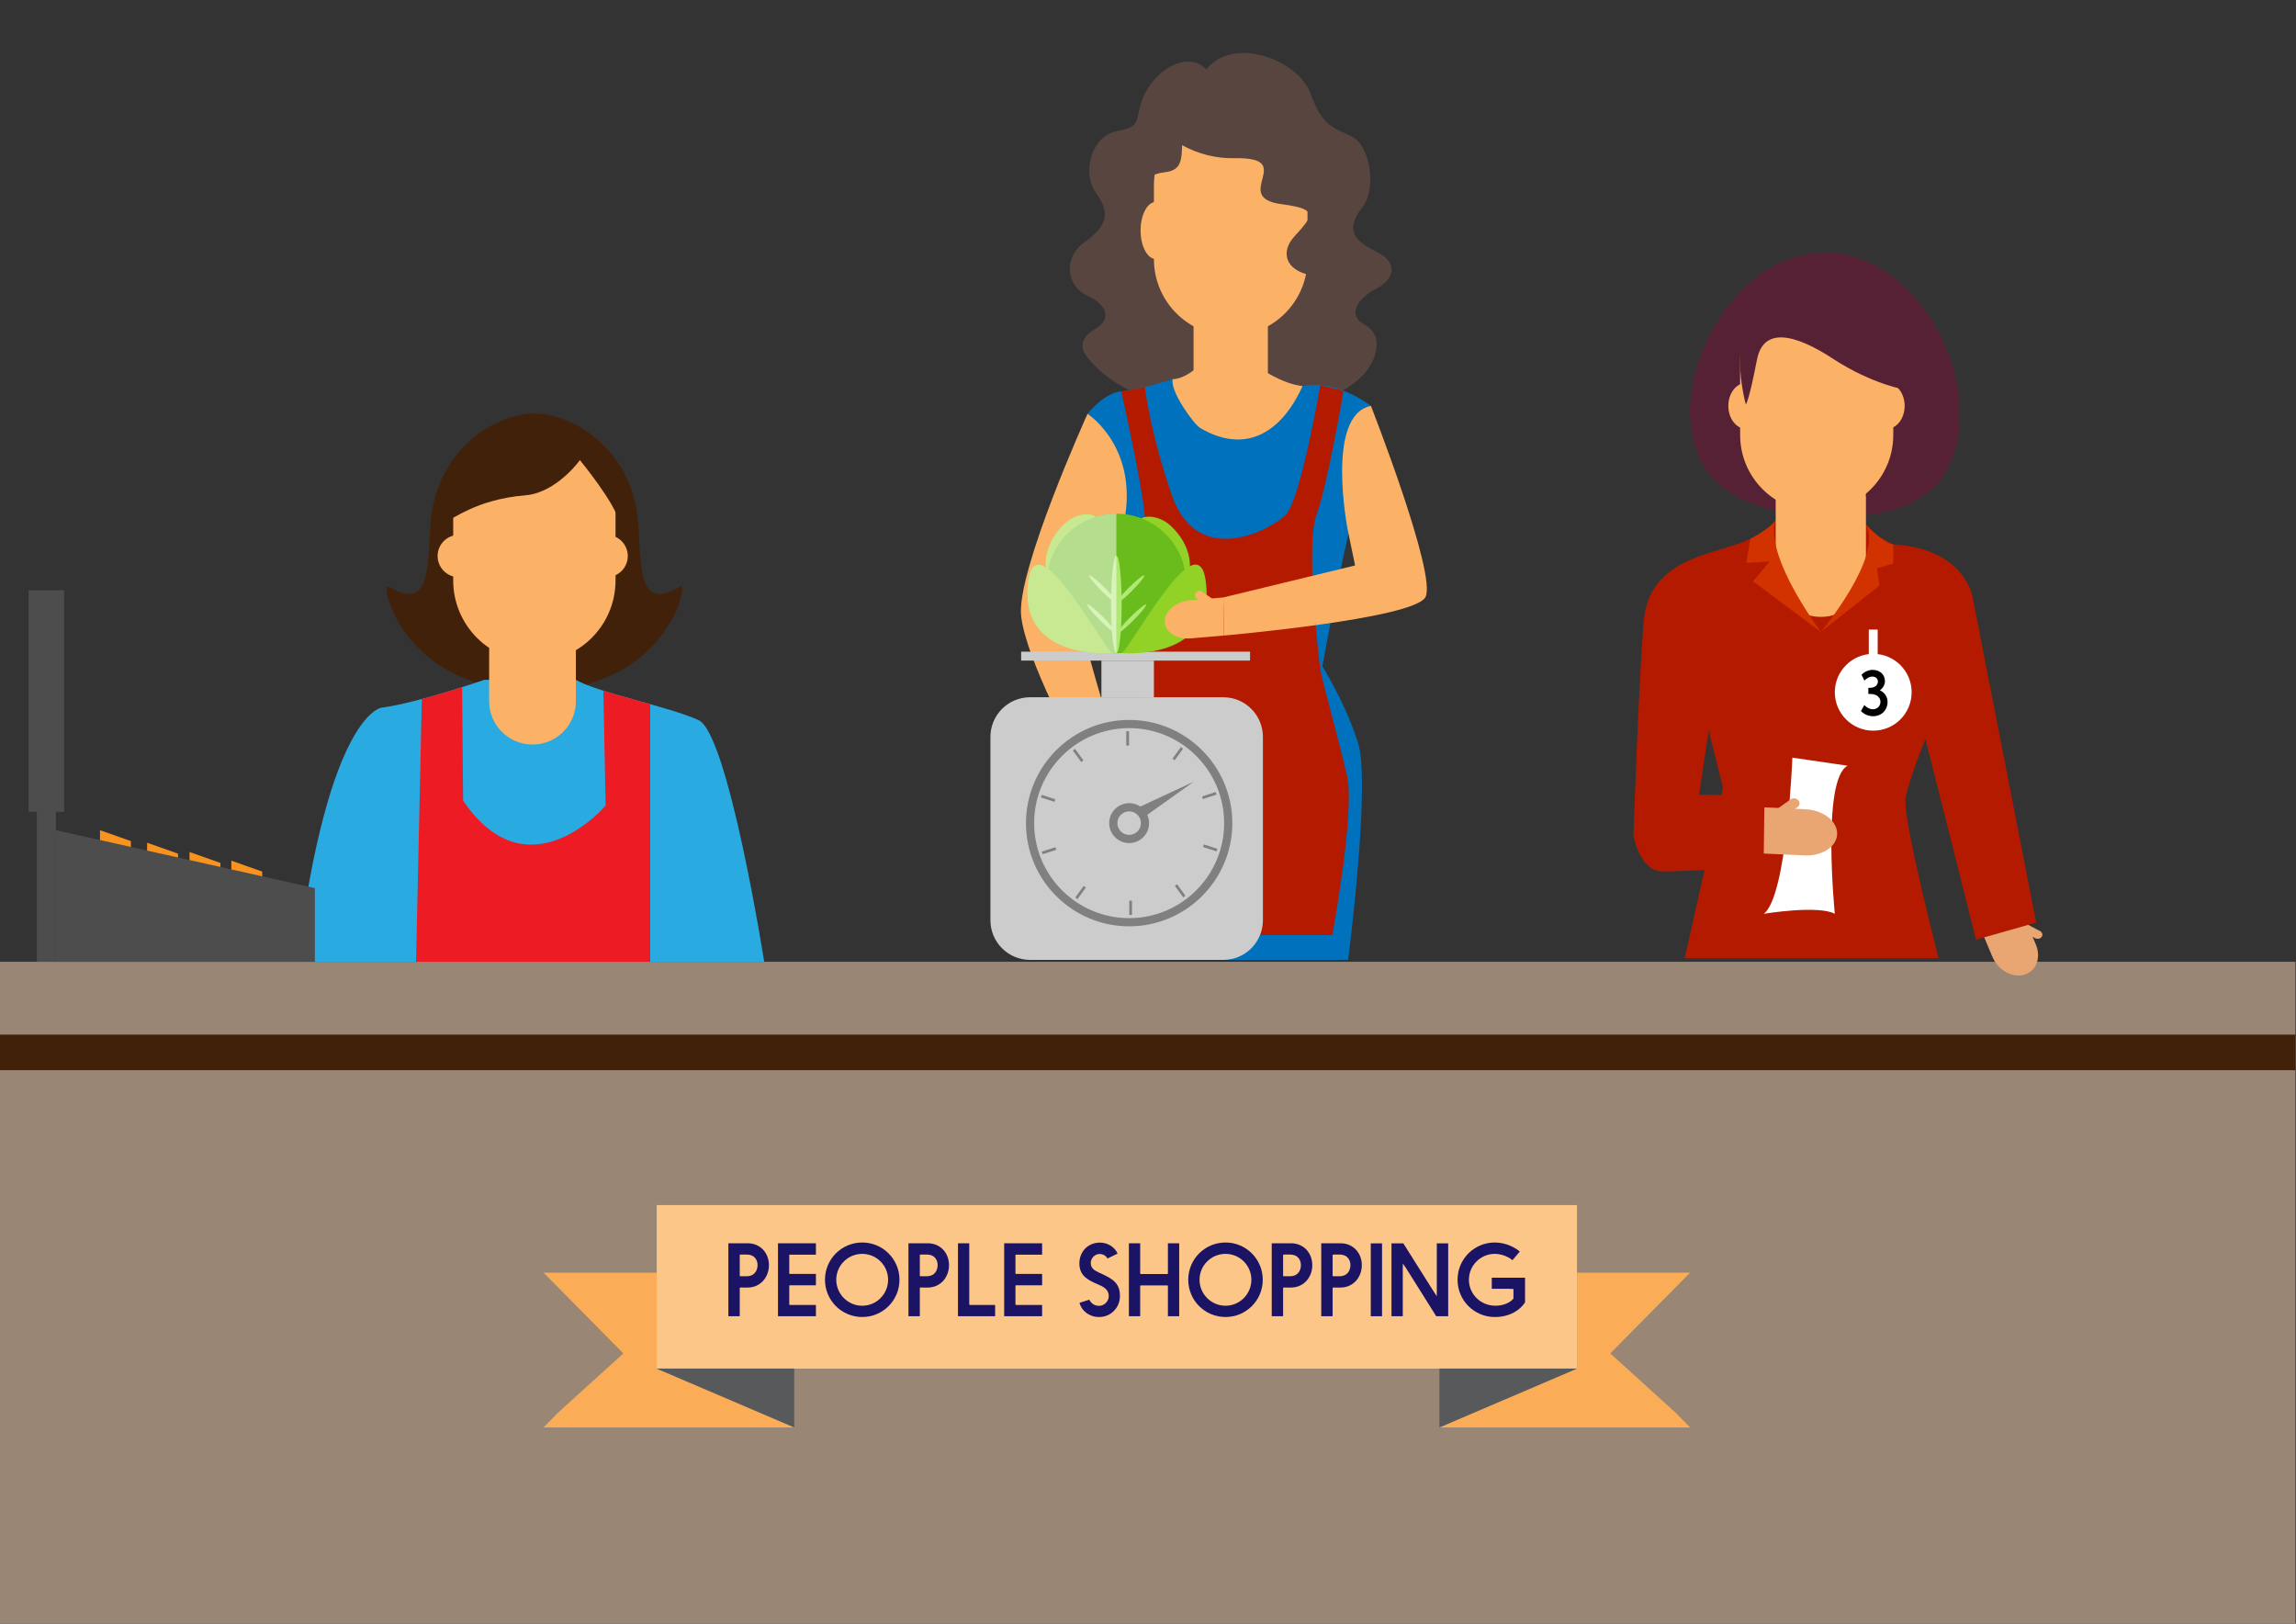 <?xml version="1.0" encoding="UTF-8" standalone="no"?>
<svg
   xmlns:dc="http://purl.org/dc/elements/1.1/"
   xmlns:cc="http://creativecommons.org/ns#"
   xmlns:rdf="http://www.w3.org/1999/02/22-rdf-syntax-ns#"
   xmlns:svg="http://www.w3.org/2000/svg"
   xmlns="http://www.w3.org/2000/svg"
   viewBox="0 0 1122.52 793.707"
   height="793.707"
   width="1122.52"
   xml:space="preserve"
   id="svg2"
   version="1.1"><rect x="0" y="0" width="1122.52" height="793.707" fill="#333333" stroke="none"/><defs
     id="defs6"><clipPath
       id="clipPath18"
       clipPathUnits="userSpaceOnUse"><path
         id="path16"
         d="M 0,595.28 H 841.89 V 0 H 0 Z" /></clipPath><clipPath
       id="clipPath290"
       clipPathUnits="userSpaceOnUse"><path
         id="path288"
         d="m 376.78,407.062 h 32.665 V 355.825 H 376.78 Z" /></clipPath></defs><g
     transform="matrix(1.333,0,0,-1.333,0,793.707)"
     id="g10"><g
       id="g12"><g
         clip-path="url(#clipPath18)"
         id="g14"><g
           transform="translate(249.666,380.442)"
           id="g20"><path
             id="path22"
             style="fill:#42210b;fill-opacity:1;fill-rule:nonzero;stroke:none"
             d="m 0,0 c -13.89,-8.301 -14.637,2.554 -15.454,21.154 -1.252,28.523 -23.43,41.949 -38.007,42.207 v 0.012 c -0.07,0 -0.143,-0.006 -0.213,-0.006 -0.072,0 -0.145,0.006 -0.215,0.006 V 63.361 C -68.465,63.103 -90.645,49.677 -91.897,21.154 -92.713,2.554 -93.46,-8.301 -107.35,0 c -2.871,1.717 4.762,-38.238 53.606,-38.314 v -10e-4 c 0.024,0 0.046,10e-4 0.07,10e-4 0.023,0 0.045,-10e-4 0.068,-10e-4 v 10e-4 C -4.762,-38.238 2.872,1.717 0,0" /></g><g
           transform="translate(177.588,346.127)"
           id="g24"><path
             id="path26"
             style="fill:#29abe2;fill-opacity:1;fill-rule:nonzero;stroke:none"
             d="m 0,0 c 0,0 -24.085,-8.407 -37.718,-10.225 0,0 -19.54,-2.272 -30.9,-93.157 H 102.7 c 0,0 -13.178,83.614 -24.084,88.613 C 67.71,-9.77 41.805,-4.771 33.627,0 Z" /></g><g
           transform="translate(221.29,342.148)"
           id="g28"><path
             id="path30"
             style="fill:#ed1c24;fill-opacity:1;fill-rule:nonzero;stroke:none"
             d="m 0,0 0.831,-42.146 c 0,0 -28.399,-33.353 -52.26,1.817 l -0.372,41.628 c -4.151,-1.322 -9.443,-2.933 -14.779,-4.355 l -2.117,-96.348 H 17.19 V -4.939 C 11.296,-3.28 5.163,-1.631 0,0" /></g><g
           transform="translate(225.757,382.571)"
           id="g32"><path
             id="path34"
             style="fill:#fcb266;fill-opacity:1;fill-rule:nonzero;stroke:none"
             d="m 0,0 c 0,-16.438 -13.327,-29.765 -29.766,-29.765 -16.438,0 -29.765,13.327 -29.765,29.765 v 25.902 c 0,16.438 13.327,29.765 29.765,29.765 C -13.327,55.667 0,42.34 0,25.902 Z" /></g><g
           transform="translate(211.215,338.31)"
           id="g36"><path
             id="path38"
             style="fill:#fcb266;fill-opacity:1;fill-rule:nonzero;stroke:none"
             d="m 0,0 c 0,-8.784 -7.122,-15.905 -15.906,-15.905 -8.784,0 -15.904,7.121 -15.904,15.905 v 18.632 c 0,8.784 7.12,15.905 15.904,15.905 C -7.122,34.537 0,27.416 0,18.632 Z" /></g><g
           transform="translate(192.708,413.789)"
           id="g40"><path
             id="path42"
             style="fill:#42210b;fill-opacity:1;fill-rule:nonzero;stroke:none"
             d="m 0,0 c 9.374,0.744 17.335,9.276 19.985,12.906 0,0 13.084,-15.891 14.459,-22.855 0.024,0.56 0.038,1.124 0.038,1.69 0,18.934 -13.872,34.285 -30.985,34.285 -17.111,0 -30.985,-15.351 -30.985,-34.285 C -27.451,-9.893 -18.961,-1.506 0,0" /></g><g
           transform="translate(176,391.53)"
           id="g44"><path
             id="path46"
             style="fill:#fcb266;fill-opacity:1;fill-rule:nonzero;stroke:none"
             d="m 0,0 c 0,-4.28 -3.47,-7.75 -7.75,-7.75 -4.28,0 -7.75,3.47 -7.75,7.75 0,4.28 3.47,7.75 7.75,7.75 C -3.47,7.75 0,4.28 0,0" /></g><g
           transform="translate(230.25,391.53)"
           id="g48"><path
             id="path50"
             style="fill:#fcb266;fill-opacity:1;fill-rule:nonzero;stroke:none"
             d="m 0,0 c 0,-4.28 -3.47,-7.75 -7.75,-7.75 -4.28,0 -7.75,3.47 -7.75,7.75 0,4.28 3.47,7.75 7.75,7.75 C -3.47,7.75 0,4.28 0,0" /></g><path
           id="path52"
           style="fill:#998675;fill-opacity:1;fill-rule:nonzero;stroke:none"
           d="M 841.89,215.991 H 0 v 26.753 h 841.89 z" /><path
           id="path54"
           style="fill:#998675;fill-opacity:1;fill-rule:nonzero;stroke:none"
           d="M 841.89,0 H 0 v 215.991 h 841.89 z" /><path
           id="path56"
           style="fill:#42210b;fill-opacity:1;fill-rule:nonzero;stroke:none"
           d="M 841.89,202.991 H 0 v 13 h 841.89 z" /><g
           transform="translate(48.013,282.991)"
           id="g58"><path
             id="path60"
             style="fill:#f7931e;fill-opacity:1;fill-rule:nonzero;stroke:none"
             d="M 0,0 H -11.333 V 8 L 0,4 Z" /></g><g
           transform="translate(65.29,278.392)"
           id="g62"><path
             id="path64"
             style="fill:#f7931e;fill-opacity:1;fill-rule:nonzero;stroke:none"
             d="M 0,0 H -11.333 V 8 L 0,4 Z" /></g><g
           transform="translate(80.843,274.991)"
           id="g66"><path
             id="path68"
             style="fill:#f7931e;fill-opacity:1;fill-rule:nonzero;stroke:none"
             d="M 0,0 H -11.333 V 8 L 0,4 Z" /></g><g
           transform="translate(96.182,271.813)"
           id="g70"><path
             id="path72"
             style="fill:#f7931e;fill-opacity:1;fill-rule:nonzero;stroke:none"
             d="M 0,0 H -11.333 V 8 L 0,4 Z" /></g><g
           transform="translate(115.482,242.744)"
           id="g74"><path
             id="path76"
             style="fill:#4d4d4d;fill-opacity:1;fill-rule:nonzero;stroke:none"
             d="M 0,0 H -94.97 V 48.247 L 0,27.011 Z" /></g><path
           id="path78"
           style="fill:#4d4d4d;fill-opacity:1;fill-rule:nonzero;stroke:none"
           d="m 13.513,242.744 h 7 v 109.972 h -7 z" /><path
           id="path80"
           style="fill:#4d4d4d;fill-opacity:1;fill-rule:nonzero;stroke:none"
           d="m 23.513,297.73 h -13 v 81.261 h 13 z" /><g
           transform="translate(726.06,255.737)"
           id="g82"><path
             id="path84"
             style="fill:#eaa672;fill-opacity:1;fill-rule:nonzero;stroke:none"
             d="m 0,0 4.715,-11.229 c 2.052,-4.866 7.268,-7.789 11.657,-6.519 4.389,1.271 6.288,6.241 4.242,11.109 L 15.895,4.594 Z" /></g><g
           transform="translate(748.188,254.023)"
           id="g86"><path
             id="path88"
             style="fill:#eaa672;fill-opacity:1;fill-rule:nonzero;stroke:none"
             d="M 0,0 C 0.855,-0.452 1.153,-1.407 0.65,-2.129 0.158,-2.854 -0.945,-3.07 -1.801,-2.621 l -5.422,2.858 c -0.853,0.45 -1.146,1.399 -0.648,2.125 0.499,0.722 1.596,0.946 2.449,0.491 z" /></g><g
           transform="translate(711.414,419.068)"
           id="g90"><path
             id="path92"
             style="fill:#562134;fill-opacity:1;fill-rule:nonzero;stroke:none"
             d="M 0,0 C 20.879,27.388 -4.932,86.282 -44.767,83.616 -81.286,81.172 -105.812,24.107 -82.308,0 -65.786,-16.948 -14.355,-18.823 0,0" /></g><g
           transform="translate(694.396,435.909)"
           id="g94"><path
             id="path96"
             style="fill:#fcb266;fill-opacity:1;fill-rule:nonzero;stroke:none"
             d="m 0,0 c 0,-15.513 -12.576,-28.085 -28.085,-28.085 -15.513,0 -28.085,12.572 -28.085,28.085 v 27.082 c 0,15.51 12.572,28.087 28.085,28.087 C -12.576,55.169 0,42.592 0,27.082 Z" /></g><g
           transform="translate(651.266,404.812)"
           id="g98"><path
             id="path100"
             style="fill:#b41a00;fill-opacity:1;fill-rule:nonzero;stroke:none"
             d="m 0,0 c 0,0 -1.005,-4.014 -13.039,-8.525 -12.037,-4.517 -33.479,-6.521 -35.361,-28.715 -1.879,-22.191 -3.76,-78.614 -3.76,-78.614 0,0 2.258,-12.791 10.279,-13.042 8.026,-0.249 40.626,2.007 40.626,2.007 l -5.016,25.829 -21.816,0.252 3.512,23.57 5.264,-21.065 -14.044,-62.441 h 93.104 c 0,0 -13.355,51.659 -12.103,58.681 1.253,7.021 7.271,21.691 7.271,21.691 l 18.557,-73.601 22.069,6.268 -23.322,119.369 c 0,0 -2.759,17.803 -29.09,19.31 0,0 -7.774,3.51 -10.029,7.268 z" /></g><g
           transform="translate(684.367,385.752)"
           id="g102"><path
             id="path104"
             style="fill:#fcb266;fill-opacity:1;fill-rule:nonzero;stroke:none"
             d="m 0,0 c 0,-9.141 -7.412,-16.549 -16.553,-16.549 -9.14,0 -16.549,7.408 -16.549,16.549 v 27.084 c 0,9.141 7.409,16.553 16.549,16.553 C -7.412,43.637 0,36.225 0,27.084 Z" /></g><g
           transform="translate(651.266,404.812)"
           id="g106"><path
             id="path108"
             style="fill:#d23200;fill-opacity:1;fill-rule:nonzero;stroke:none"
             d="m 0,0 c 0,0 -5.769,-9.78 16.549,-41.127 l -24.824,18.557 6.019,7.272 -8.527,-0.5 1.465,8.801 c 0,0 8.063,4.238 9.318,6.997" /></g><g
           transform="translate(684.367,403.055)"
           id="g110"><path
             id="path112"
             style="fill:#d23200;fill-opacity:1;fill-rule:nonzero;stroke:none"
             d="m 0,0 c 0,0 6.499,-6.956 10.029,-7.269 v -7.024 l -6.017,-1.755 1.001,-6.267 -21.566,-17.055 c 0,0 23.073,27.586 16.553,39.37" /></g><g
           transform="translate(701.131,341.573)"
           id="g114"><path
             id="path116"
             style="fill:#ffffff;fill-opacity:1;fill-rule:nonzero;stroke:none"
             d="m 0,0 c 0,-7.783 -6.306,-14.088 -14.087,-14.088 -7.781,0 -14.09,6.305 -14.09,14.088 0,7.779 6.309,14.086 14.09,14.086 C -6.306,14.086 0,7.779 0,0" /></g><path
           id="path118"
           style="fill:#ffffff;fill-opacity:1;fill-rule:nonzero;stroke:none"
           d="m 688.674,353.434 h -3.263 v 11.12 h 3.263 z" /><g
           transform="translate(682.751,348.003)"
           id="g120"><path
             id="path122"
             style="fill:#000000;fill-opacity:1;fill-rule:nonzero;stroke:none"
             d="m 0,0 c 1.221,1.199 2.623,1.777 4.092,1.777 2.804,0 4.493,-1.868 4.493,-4.135 0,-1.382 -0.824,-2.627 -1.736,-3.227 -0.087,-0.043 -0.065,-0.09 -0.065,-0.11 0,-0.047 0.045,-0.047 0.112,-0.09 1.755,-0.936 2.647,-2.423 2.647,-4.248 0,-2.871 -2.159,-5.181 -5.317,-5.181 -1.76,0 -3.27,0.733 -4.448,1.868 l 1.223,2.224 c 0.934,-0.936 1.979,-1.536 3.136,-1.536 1.69,0 2.803,1.247 2.803,2.692 0,1.644 -1.379,2.757 -3.205,2.889 L 2.49,-7.03 v 2.202 l 0.98,0.042 c 1.692,0.137 2.537,1.16 2.537,2.314 0,0.871 -0.67,1.783 -2.071,1.783 -0.999,0 -2.044,-0.581 -2.89,-1.47 z" /></g><g
           transform="translate(647.065,446.583)"
           id="g124"><path
             id="path126"
             style="fill:#fcb266;fill-opacity:1;fill-rule:nonzero;stroke:none"
             d="m 0,0 c 0,-4.659 -2.948,-8.436 -6.583,-8.436 -3.639,0 -6.585,3.777 -6.585,8.436 0,4.661 2.946,8.438 6.585,8.438 C -2.948,8.438 0,4.661 0,0" /></g><g
           transform="translate(698.565,446.583)"
           id="g128"><path
             id="path130"
             style="fill:#fcb266;fill-opacity:1;fill-rule:nonzero;stroke:none"
             d="m 0,0 c 0,-4.659 -2.949,-8.436 -6.585,-8.436 -3.637,0 -6.582,3.777 -6.582,8.436 0,4.661 2.945,8.438 6.582,8.438 C -2.949,8.438 0,4.661 0,0" /></g><g
           transform="translate(640.304,447.141)"
           id="g132"><path
             id="path134"
             style="fill:#562134;fill-opacity:1;fill-rule:nonzero;stroke:none"
             d="m 0,0 c 0,0 1.044,0.565 4.079,16.323 2.77,14.368 17.981,6.885 27.848,0.437 14.7,-9.607 27.011,-11.475 27.011,-11.475 0,0 10.889,42.492 -29.766,42.778 C -13.904,48.364 0,0 0,0" /></g><g
           transform="translate(657.384,317.597)"
           id="g136"><path
             id="path138"
             style="fill:#ffffff;fill-opacity:1;fill-rule:nonzero;stroke:none"
             d="m 0,0 c 0,0 -1.942,-50.766 -10.486,-57.266 0,0 19.88,3.288 26.056,0 0,0 -4.944,49.36 4.697,54.3 z" /></g><g
           transform="translate(646.898,282.424)"
           id="g140"><path
             id="path142"
             style="fill:#eaa672;fill-opacity:1;fill-rule:nonzero;stroke:none"
             d="m 0,0 15.013,-0.675 c 6.509,-0.283 11.836,3.269 11.894,7.946 0.052,4.673 -5.174,8.697 -11.681,8.989 L 0.209,16.932 Z" /></g><g
           transform="translate(656.817,302.325)"
           id="g144"><path
             id="path146"
             style="fill:#eaa672;fill-opacity:1;fill-rule:nonzero;stroke:none"
             d="m 0,0 c 0.843,0.597 2.082,0.443 2.757,-0.354 0.684,-0.788 0.55,-1.917 -0.283,-2.513 l -5.327,-3.776 c -0.84,-0.592 -2.071,-0.432 -2.757,0.359 -0.678,0.792 -0.55,1.92 0.289,2.513 z" /></g><g
           transform="translate(398.872,443.678)"
           id="g148"><path
             id="path150"
             style="fill:#fcb266;fill-opacity:1;fill-rule:nonzero;stroke:none"
             d="m 0,0 c 0,0 -26.167,-57.785 -24.35,-74.14 1.817,-16.354 20.715,-50.516 20.715,-50.516 l 13.084,5.088 c 0,0 -13.447,45.065 -13.81,51.244 -0.364,6.178 16.354,22.895 16.354,22.895 0,0 10.176,33.7 3.271,40.291 C 8.359,1.454 0,0 0,0" /></g><g
           transform="translate(398.361,465.018)"
           id="g152"><path
             id="path154"
             style="fill:#58453f;fill-opacity:1;fill-rule:evenodd;stroke:none"
             d="m 0,0 c -2.804,3.76 -0.937,7.369 3.292,9.76 6.096,3.447 4.57,8.837 -2.949,12.282 -7.523,3.446 -8.943,13.796 -1.015,19.504 7.927,5.705 9.954,10.287 4.362,18.044 -5.592,7.76 -1.398,20.896 7.143,22.618 8.538,1.722 7.249,2.736 9.07,9.564 3.17,11.875 16.837,20.937 24.157,13.18 10.462,12.806 33.99,3.029 38.249,-8.819 4.513,-12.556 8.598,-12.43 15.308,-15.9 6.71,-3.469 8.902,-19.122 3.811,-25.65 C 94.7,45.95 98.405,42.1 106.637,38.007 114.871,33.914 112.853,27.873 106.298,24.482 99.744,21.093 95.677,15.04 101.774,11.593 106.239,9.066 107.556,5.468 105.837,-0.028 97.679,-26.079 22.639,-30.375 0,0" /></g><g
           transform="translate(479.553,500.434)"
           id="g156"><path
             id="path158"
             style="fill:#fcb266;fill-opacity:1;fill-rule:nonzero;stroke:none"
             d="m 0,0 c 0,-15.556 -12.609,-28.166 -28.166,-28.166 -15.555,0 -28.166,12.61 -28.166,28.166 v 27.015 c 0,15.555 12.611,28.166 28.166,28.166 C -12.609,55.181 0,42.57 0,27.015 Z" /></g><g
           transform="translate(465.016,449.554)"
           id="g160"><path
             id="path162"
             style="fill:#fcb266;fill-opacity:1;fill-rule:nonzero;stroke:none"
             d="m 0,0 c 0,-7.527 -6.102,-13.629 -13.629,-13.629 -7.527,0 -13.629,6.102 -13.629,13.629 v 29.921 c 0,7.528 6.102,13.629 13.629,13.629 C -6.102,43.55 0,37.449 0,29.921 Z" /></g><g
           transform="translate(430.129,456.391)"
           id="g164"><path
             id="path166"
             style="fill:#0071bc;fill-opacity:1;fill-rule:nonzero;stroke:none"
             d="m 0,0 c 0,0 -12.602,-3.991 -18.901,-4.475 -6.3,-0.484 -12.356,-8.238 -12.356,-8.238 0,0 21.442,-13.809 11.993,-45.429 0,0 12.356,-37.069 12.356,-45.065 0,-7.995 -14.763,-31.697 -9.086,-63.599 5.679,-31.904 9.086,-46.156 9.086,-46.156 h 71.232 c 0,0 8.36,64.69 3.635,79.591 -4.725,14.9 -13.084,28.043 -13.084,28.043 0,0 8.247,45.082 9.7,48.717 1.455,3.634 -8.608,43.172 8.109,46.806 0,0 -12.356,9.813 -25.077,7.269 0,0 -12.074,-20.594 -23.259,-17.93 C 13.162,-17.802 5.668,-19.492 0,0" /></g><g
           transform="translate(494.09,310.663)"
           id="g168"><path
             id="path170"
             style="fill:#b41a00;fill-opacity:1;fill-rule:nonzero;stroke:none"
             d="m 0,0 c -2.906,13.084 -9.086,34.518 -9.813,39.247 -0.726,4.729 -5.451,46.159 -1.453,56.699 3.998,10.539 9.934,45.523 9.934,45.523 l -8.516,2.043 c 0,0 -7.232,-42.115 -12.683,-47.566 -5.453,-5.451 -32.346,-19.989 -41.795,7.269 -6.283,18.123 -8.869,32.222 -9.897,39.64 -3.091,-0.758 -6.278,-1.417 -8.61,-1.599 2.473,-11.202 8.694,-40.114 8.694,-47.491 0,-9.206 2.409,-45.379 2.409,-45.379 0,0 -10e-4,-0.005 -10e-4,-0.006 0.538,-2.521 0.862,-4.57 0.862,-5.859 0,-2.092 -1.016,-5.271 -2.407,-9.38 -1.194,-13.276 -2.405,-31.335 -0.863,-37.501 2.543,-10.177 7.268,-38.524 12.719,-53.788 h 55.969 c 0,0 8.359,45.065 5.451,58.148" /></g><g
           transform="translate(481.256,494.409)"
           id="g172"><path
             id="path174"
             style="fill:#58453f;fill-opacity:1;fill-rule:evenodd;stroke:none"
             d="M 0,0 C -6.76,-12.69 27.184,32.078 -2.059,61.779 -19.514,79.515 -48.444,78.271 -59.75,58.583 -54.217,50.202 -42.379,42.718 -28.505,43.006 -4.917,43.5 -30.331,28.661 -11.119,26.131 2.871,24.288 0.144,21.751 -6.698,14.101 -11.486,8.745 -10.129,1.77 0,0" /></g><g
           transform="translate(434.621,552.591)"
           id="g176"><path
             id="path178"
             style="fill:#58453f;fill-opacity:1;fill-rule:evenodd;stroke:none"
             d="m 0,0 c -2.632,-10.813 1.74,-19.232 -7.179,-20.289 -11.604,-1.375 -6.08,-8.666 -6.975,-17.619 C -20.561,-29.925 -22.625,5.554 0,0" /></g><g
           transform="translate(440.125,438.53)"
           id="g180"><path
             id="path182"
             style="fill:#fcb266;fill-opacity:1;fill-rule:nonzero;stroke:none"
             d="m 0,0 c 16,-9.5 29.5,-2.605 37.611,15.325 -7.64,0.798 -15.903,6.758 -15.903,6.758 L 0.042,23.25 C -5.624,17.583 -9.996,17.861 -9.996,17.861 -11.125,13.5 -2.262,1.343 0,0" /></g><path
           id="path184"
           style="fill:#cccccc;fill-opacity:1;fill-rule:nonzero;stroke:none"
           d="M 423.221,339.738 H 403.96 v 13.446 h 19.261 z" /><path
           id="path186"
           style="fill:#cccccc;fill-opacity:1;fill-rule:nonzero;stroke:none"
           d="m 458.475,356.456 h -83.953 v -3.271 h 83.953 z" /><g
           transform="translate(463.199,257.966)"
           id="g188"><path
             id="path190"
             style="fill:#cccccc;fill-opacity:1;fill-rule:nonzero;stroke:none"
             d="m 0,0 c 0,-8.029 -6.51,-14.537 -14.537,-14.537 h -70.87 c -8.028,0 -14.537,6.508 -14.537,14.537 v 67.235 c 0,8.028 6.509,14.537 14.537,14.537 h 70.87 C -6.51,81.772 0,75.263 0,67.235 Z" /></g><g
           transform="translate(414.135,328.425)"
           id="g192"><path
             id="path194"
             style="fill:#808080;fill-opacity:1;fill-rule:nonzero;stroke:none"
             d="m 0,0 c -19.212,0 -34.843,-15.631 -34.843,-34.844 0,-19.212 15.631,-34.842 34.843,-34.842 19.212,0 34.843,15.63 34.843,34.842 C 34.843,-15.631 19.212,0 0,0 m 0,-72.686 c -20.867,0 -37.843,16.976 -37.843,37.842 C -37.843,-13.977 -20.867,3 0,3 20.867,3 37.843,-13.977 37.843,-34.844 37.843,-55.71 20.867,-72.686 0,-72.686" /></g><g
           transform="translate(414.135,297.897)"
           id="g196"><path
             id="path198"
             style="fill:#808080;fill-opacity:1;fill-rule:nonzero;stroke:none"
             d="m 0,0 c -2.379,0 -4.314,-1.936 -4.314,-4.316 0,-2.379 1.935,-4.314 4.314,-4.314 2.379,0 4.315,1.935 4.315,4.314 C 4.315,-1.936 2.379,0 0,0 m 0,-11.63 c -4.033,0 -7.314,3.281 -7.314,7.314 C -7.314,-0.282 -4.033,3 0,3 4.034,3 7.315,-0.282 7.315,-4.316 7.315,-8.349 4.034,-11.63 0,-11.63" /></g><g
           transform="translate(416.538,298.873)"
           id="g200"><path
             id="path202"
             style="fill:#808080;fill-opacity:1;fill-rule:nonzero;stroke:none"
             d="M 0,0 21.295,9.907 2.992,-3.127 Z" /></g><path
           id="path204"
           style="fill:#808080;fill-opacity:1;fill-rule:nonzero;stroke:none"
           d="m 414.09,322.03 h -1 v 5.25 h 1 z" /><g
           transform="translate(396.568,315.983)"
           id="g206"><path
             id="path208"
             style="fill:#808080;fill-opacity:1;fill-rule:nonzero;stroke:none"
             d="M 0,0 -3.086,4.248 -2.277,4.835 0.809,0.588 Z" /></g><g
           transform="translate(386.756,301.379)"
           id="g210"><path
             id="path212"
             style="fill:#808080;fill-opacity:1;fill-rule:nonzero;stroke:none"
             d="M 0,0 -4.993,1.623 -4.685,2.574 0.309,0.951 Z" /></g><g
           transform="translate(382.409,282.174)"
           id="g214"><path
             id="path216"
             style="fill:#808080;fill-opacity:1;fill-rule:nonzero;stroke:none"
             d="M 0,0 -0.31,0.951 4.684,2.574 4.993,1.623 Z" /></g><g
           transform="translate(395.173,265.703)"
           id="g218"><path
             id="path220"
             style="fill:#808080;fill-opacity:1;fill-rule:nonzero;stroke:none"
             d="M 0,0 -0.81,0.588 2.276,4.837 3.086,4.249 Z" /></g><path
           id="path222"
           style="fill:#808080;fill-opacity:1;fill-rule:nonzero;stroke:none"
           d="m 415.181,259.882 h -1 v 5.252 h 1 z" /><g
           transform="translate(433.981,266.345)"
           id="g224"><path
             id="path226"
             style="fill:#808080;fill-opacity:1;fill-rule:nonzero;stroke:none"
             d="M 0,0 -3.087,4.249 -2.278,4.837 0.809,0.588 Z" /></g><g
           transform="translate(446.2,283.211)"
           id="g228"><path
             id="path230"
             style="fill:#808080;fill-opacity:1;fill-rule:nonzero;stroke:none"
             d="M 0,0 -4.996,1.623 -4.687,2.574 0.309,0.951 Z" /></g><g
           transform="translate(441.175,302.415)"
           id="g232"><path
             id="path234"
             style="fill:#808080;fill-opacity:1;fill-rule:nonzero;stroke:none"
             d="M 0,0 -0.309,0.951 4.687,2.575 4.996,1.624 Z" /></g><g
           transform="translate(430.818,316.622)"
           id="g236"><path
             id="path238"
             style="fill:#808080;fill-opacity:1;fill-rule:nonzero;stroke:none"
             d="M 0,0 -0.809,0.588 2.278,4.838 3.087,4.25 Z" /></g><g
           transform="translate(429.526,510.911)"
           id="g240"><path
             id="path242"
             style="fill:#fcb266;fill-opacity:1;fill-rule:nonzero;stroke:none"
             d="m 0,0 c 0,-5.786 -2.506,-10.477 -5.597,-10.477 -3.09,0 -5.596,4.691 -5.596,10.477 0,5.786 2.506,10.477 5.596,10.477 C -2.506,10.477 0,5.786 0,0" /></g><g
           transform="translate(396.502,395.676)"
           id="g244"><path
             id="path246"
             style="fill:#92d125;fill-opacity:1;fill-rule:nonzero;stroke:none"
             d="m 0,0 c -3.437,-2.962 -7.83,-8.566 -10.361,-10.309 -0.782,-0.538 -1.389,-0.707 -1.729,-0.312 -0.088,0.101 -0.173,0.228 -0.254,0.38 -0.233,0.451 -0.431,1.117 -0.542,1.954 -0.483,3.585 0.607,10.263 6.983,16.143 4.202,3.874 9.566,3.883 11.25,2.381 C 5.412,10.182 5.474,10.121 5.528,10.059 6.976,8.381 4.497,3.877 0,0" /></g><g
           transform="translate(417.914,404.844)"
           id="g248"><path
             id="path250"
             style="fill:#92d125;fill-opacity:1;fill-rule:nonzero;stroke:none"
             d="m 0,0 c -1.445,-1.676 1.031,-6.18 5.532,-10.059 4.5,-3.879 10.642,-12.294 12.088,-10.618 C 19.065,-19 19.799,-9.915 11.432,-2.203 7.065,1.824 1.444,1.676 0,0" /></g><g
           transform="translate(435.039,381.47)"
           id="g252"><path
             id="path254"
             style="fill:#69bc1b;fill-opacity:1;fill-rule:nonzero;stroke:none"
             d="m 0,0 c 0,-13.466 -10.406,-24.508 -23.612,-25.521 -0.655,-0.048 -1.314,-0.074 -1.982,-0.074 -0.507,0 -1.01,0.016 -1.509,0.045 h -0.004 c -13.43,0.782 -24.08,11.922 -24.08,25.55 0,1.35 0.104,2.674 0.306,3.965 0.074,0.471 0.159,0.937 0.259,1.398 1.934,9.073 8.674,16.364 17.431,19.08 2.399,0.746 4.952,1.148 7.597,1.148 3.224,0 6.313,-0.597 9.156,-1.687 C -8.355,20.809 -2.246,13.731 -0.502,5.078 -0.334,4.228 -0.205,3.364 -0.119,2.489 -0.039,1.671 0,0.84 0,0" /></g><g
           transform="translate(411.388,373.782)"
           id="g256"><path
             id="path258"
             style="fill:#b0e874;fill-opacity:1;fill-rule:nonzero;stroke:none"
             d="m 0,0 c 0,-9.864 -0.87,-17.86 -1.943,-17.86 -1.074,0 -1.944,7.996 -1.944,17.86 0,9.864 0.87,17.86 1.944,17.86 C -0.87,17.86 0,9.864 0,0" /></g><g
           transform="translate(404.239,378.533)"
           id="g260"><path
             id="path262"
             style="fill:#b0e874;fill-opacity:1;fill-rule:nonzero;stroke:none"
             d="M 0,0 C -2.926,2.925 -5.039,5.555 -4.721,5.873 -4.402,6.192 -1.772,4.078 1.152,1.153 4.077,-1.772 6.19,-4.401 5.873,-4.72 5.555,-5.038 2.925,-2.925 0,0" /></g><g
           transform="translate(403.541,367.877)"
           id="g264"><path
             id="path266"
             style="fill:#b0e874;fill-opacity:1;fill-rule:nonzero;stroke:none"
             d="M 0,0 C -2.925,2.925 -5.039,5.555 -4.721,5.873 -4.402,6.191 -1.772,4.078 1.152,1.153 4.078,-1.772 6.191,-4.402 5.873,-4.72 5.555,-5.039 2.925,-2.925 0,0" /></g><g
           transform="translate(414.94,378.533)"
           id="g268"><path
             id="path270"
             style="fill:#b0e874;fill-opacity:1;fill-rule:nonzero;stroke:none"
             d="M 0,0 C 2.926,2.925 5.039,5.555 4.721,5.873 4.402,6.192 1.772,4.078 -1.152,1.153 -4.078,-1.772 -6.191,-4.401 -5.873,-4.72 -5.555,-5.038 -2.925,-2.925 0,0" /></g><g
           transform="translate(415.638,367.877)"
           id="g272"><path
             id="path274"
             style="fill:#b0e874;fill-opacity:1;fill-rule:nonzero;stroke:none"
             d="M 0,0 C 2.925,2.925 5.038,5.555 4.721,5.873 4.402,6.191 1.772,4.078 -1.152,1.153 -4.078,-1.772 -6.191,-4.402 -5.873,-4.72 -5.555,-5.039 -2.926,-2.925 0,0" /></g><g
           transform="translate(407.932,355.92)"
           id="g276"><path
             id="path278"
             style="fill:#92d125;fill-opacity:1;fill-rule:nonzero;stroke:none"
             d="m 0,0 c -0.396,-0.036 -35.238,-2.989 -30.754,26.919 0.866,5.789 3.294,6.545 6.438,4.549 0.262,-0.165 0.529,-0.35 0.801,-0.555 0.555,-0.418 1.133,-0.912 1.723,-1.466 C -13.638,21.776 -2.684,1.989 0,0" /></g><g
           transform="translate(411.388,355.921)"
           id="g280"><path
             id="path282"
             style="fill:#92d125;fill-opacity:1;fill-rule:nonzero;stroke:none"
             d="M 0,0 C 0,0 35.266,-3.161 30.756,26.917 27.62,47.845 4.1,3.019 0,0" /></g><g
           id="g284"><g
             id="g286" /><g
             id="g298"><g
               style="opacity:0.5"
               id="g296"
               clip-path="url(#clipPath290)"><g
                 id="g294"
                 transform="translate(409.445,407.062)"><path
                   id="path292"
                   style="fill:#ffffff;fill-opacity:1;fill-rule:nonzero;stroke:none"
                   d="m 0,0 v -51.187 c -0.507,0 -1.01,0.017 -1.509,0.046 h -0.004 c -0.395,-0.036 -35.238,-2.989 -30.754,26.919 0.867,5.788 3.294,6.545 6.438,4.549 -0.483,3.585 0.607,10.263 6.983,16.143 4.202,3.874 9.566,3.884 11.249,2.382 C -5.198,-0.402 -2.645,0 0,0" /></g></g></g></g><g
           transform="translate(502.812,446.586)"
           id="g300"><path
             id="path302"
             style="fill:#fcb266;fill-opacity:1;fill-rule:nonzero;stroke:none"
             d="m 0,0 c 0,0 24.35,-62.146 19.988,-70.143 -4.361,-7.995 -73.901,-14.074 -73.901,-14.074 l -0.234,13.97 48.333,11.734 -2.702,13.102 c 0,0 -8.302,42.105 8.516,45.411" /></g><g
           transform="translate(448.899,362.37)"
           id="g304"><path
             id="path306"
             style="fill:#fcb266;fill-opacity:1;fill-rule:nonzero;stroke:none"
             d="m 0,0 -12.095,-1.035 c -5.24,-0.444 -9.542,2.319 -9.608,6.177 -0.063,3.858 4.136,7.345 9.376,7.794 l 12.093,1.034 z" /></g><g
           transform="translate(440.83,378.482)"
           id="g308"><path
             id="path310"
             style="fill:#fcb266;fill-opacity:1;fill-rule:nonzero;stroke:none"
             d="m 0,0 c -0.678,0.465 -1.677,0.295 -2.222,-0.384 -0.545,-0.671 -0.436,-1.599 0.241,-2.063 L 2.323,-5.39 c 0.676,-0.468 1.671,-0.294 2.217,0.379 0.547,0.676 0.439,1.603 -0.24,2.068 z" /></g><g
           transform="translate(199.375,71.989)"
           id="g312"><path
             id="path314"
             style="fill:#faac56;fill-opacity:1;fill-rule:nonzero;stroke:none"
             d="M 0,0 H 91.918 L 79.645,5.248 41.481,21.564 v 30.224 4.941 H 0 L 4.881,51.788 29.246,27.129 5.131,5.248 Z" /></g><g
           transform="translate(240.856,153.524)"
           id="g316"><path
             id="path318"
             style="fill:#fdc689;fill-opacity:1;fill-rule:nonzero;stroke:none"
             d="m 0,0 v -6.068 -47.357 -6.546 H 337.524 V -53.425 -6.068 0 Z" /></g><g
           transform="translate(590.612,99.118)"
           id="g320"><path
             id="path322"
             style="fill:#faac56;fill-opacity:1;fill-rule:nonzero;stroke:none"
             d="m 0,0 24.366,24.659 4.884,4.942 H -12.232 V 24.659 -5.564 l -38.166,-16.317 -12.274,-5.248 H 29.25 l -5.134,5.248 z" /></g><g
           transform="translate(564.932,93.554)"
           id="g324"><path
             id="path326"
             style="fill:#58595b;fill-opacity:1;fill-rule:nonzero;stroke:none"
             d="m 0,0 h -36.991 v -15.813 -5.751 L 13.448,0 Z" /></g><g
           transform="translate(240.856,93.554)"
           id="g328"><path
             id="path330"
             style="fill:#58595b;fill-opacity:1;fill-rule:nonzero;stroke:none"
             d="M 0,0 50.438,-21.564 V -15.813 0 H 13.449 Z" /></g><g
           transform="translate(271.317,127.633)"
           id="g332"><path
             id="path334"
             style="fill:#1b1464;fill-opacity:1;fill-rule:nonzero;stroke:none"
             d="m 0,0 c 0,-0.144 0.071,-0.215 0.25,-0.215 h 2.212 c 3.282,0 4.067,2.498 4.067,4.068 0,1.569 -0.785,3.888 -4.067,3.888 H 0.25 C 0.071,7.741 0,7.634 0,7.456 Z m -4.174,11.879 h 7.099 c 4.567,0 7.778,-3.496 7.778,-8.026 0,-4.532 -3.211,-8.206 -7.778,-8.206 H 0.214 C 0.071,-4.353 0,-4.424 0,-4.566 v -10.311 h -4.174 z" /></g><g
           transform="translate(289.479,117.108)"
           id="g336"><path
             id="path338"
             style="fill:#1b1464;fill-opacity:1;fill-rule:nonzero;stroke:none"
             d="M 0,0 C 0,-0.143 0.071,-0.214 0.214,-0.214 H 9.775 V -4.353 H -4.138 V 22.403 H 9.775 V 18.229 H 0.214 C 0.071,18.229 0,18.194 0,18.052 V 11.345 C 0,11.202 0.071,11.166 0.214,11.166 H 9.775 V 6.992 H 0.214 C 0.071,6.992 0,6.921 0,6.813 Z" /></g><g
           transform="translate(316.239,116.608)"
           id="g340"><path
             id="path342"
             style="fill:#1b1464;fill-opacity:1;fill-rule:nonzero;stroke:none"
             d="m 0,0 c 5.244,0 9.489,4.281 9.489,9.525 0,5.245 -4.245,9.491 -9.489,9.491 -5.245,0 -9.525,-4.246 -9.525,-9.491 C -9.525,4.281 -5.245,0 0,0 m 0,23.189 c 7.563,0 13.664,-6.1 13.664,-13.664 C 13.664,1.963 7.563,-4.138 0,-4.138 c -7.563,0 -13.664,6.101 -13.664,13.663 0,7.564 6.101,13.664 13.664,13.664" /></g><g
           transform="translate(337.364,127.633)"
           id="g344"><path
             id="path346"
             style="fill:#1b1464;fill-opacity:1;fill-rule:nonzero;stroke:none"
             d="m 0,0 c 0,-0.144 0.071,-0.215 0.25,-0.215 h 2.212 c 3.282,0 4.067,2.498 4.067,4.068 0,1.569 -0.785,3.888 -4.067,3.888 H 0.25 C 0.071,7.741 0,7.634 0,7.456 Z m -4.174,11.879 h 7.099 c 4.567,0 7.778,-3.496 7.778,-8.026 0,-4.532 -3.211,-8.206 -7.778,-8.206 H 0.214 C 0.071,-4.353 0,-4.424 0,-4.566 v -10.311 h -4.174 z" /></g><g
           transform="translate(364.981,116.894)"
           id="g348"><path
             id="path350"
             style="fill:#1b1464;fill-opacity:1;fill-rule:nonzero;stroke:none"
             d="M 0,0 V -4.139 H -13.628 V 22.617 H -9.49 V 0.32 C -9.49,0.106 -9.383,0 -9.168,0 Z" /></g><g
           transform="translate(372.44,117.108)"
           id="g352"><path
             id="path354"
             style="fill:#1b1464;fill-opacity:1;fill-rule:nonzero;stroke:none"
             d="M 0,0 C 0,-0.143 0.071,-0.214 0.214,-0.214 H 9.775 V -4.353 H -4.138 V 22.403 H 9.775 V 18.229 H 0.214 C 0.071,18.229 0,18.194 0,18.052 V 11.345 C 0,11.202 0.071,11.166 0.214,11.166 H 9.775 V 6.992 H 0.214 C 0.071,6.992 0,6.921 0,6.813 Z" /></g><g
           transform="translate(399.522,118.82)"
           id="g356"><path
             id="path358"
             style="fill:#1b1464;fill-opacity:1;fill-rule:nonzero;stroke:none"
             d="m 0,0 c 0.678,-1.284 1.784,-2.247 3.639,-2.247 1.855,0 3.496,1.677 3.496,3.531 0,2.605 -2.212,3.604 -4.174,4.424 -3.71,1.57 -6.6,3.211 -6.6,7.599 0,4.423 3.246,7.634 7.563,7.634 2.64,0 5.351,-1.498 6.457,-4.031 L 6.636,15.091 c -0.571,1.178 -1.82,1.677 -2.854,1.677 -1.748,0 -3.247,-1.57 -3.247,-3.247 0,-2.105 1.427,-2.783 3.14,-3.639 C 8.99,7.563 11.238,5.887 11.238,1.284 11.238,-2.961 7.813,-6.35 3.71,-6.35 H 3.567 c -3.71,0 -6.457,2.39 -7.17,5.208 C -2.39,-0.784 -1.213,-0.393 0,0" /></g><g
           transform="translate(428.352,139.512)"
           id="g360"><path
             id="path362"
             style="fill:#1b1464;fill-opacity:1;fill-rule:nonzero;stroke:none"
             d="M 0,0 H 4.139 V -26.756 H 0 v 11.095 c 0,0.142 -0.071,0.214 -0.214,0.214 h -9.739 c -0.179,0 -0.214,-0.107 -0.214,-0.214 v -11.095 h -4.139 V 0 h 4.139 v -11.059 c 0,-0.142 0.071,-0.213 0.214,-0.213 h 9.739 c 0.143,0 0.214,0.071 0.214,0.213 z" /></g><g
           transform="translate(449.476,116.608)"
           id="g364"><path
             id="path366"
             style="fill:#1b1464;fill-opacity:1;fill-rule:nonzero;stroke:none"
             d="m 0,0 c 5.244,0 9.489,4.281 9.489,9.525 0,5.245 -4.245,9.491 -9.489,9.491 -5.244,0 -9.525,-4.246 -9.525,-9.491 C -9.525,4.281 -5.244,0 0,0 m 0,23.189 c 7.562,0 13.663,-6.1 13.663,-13.664 C 13.663,1.963 7.562,-4.138 0,-4.138 c -7.563,0 -13.664,6.101 -13.664,13.663 0,7.564 6.101,13.664 13.664,13.664" /></g><g
           transform="translate(470.602,127.633)"
           id="g368"><path
             id="path370"
             style="fill:#1b1464;fill-opacity:1;fill-rule:nonzero;stroke:none"
             d="m 0,0 c 0,-0.144 0.071,-0.215 0.249,-0.215 h 2.212 c 3.282,0 4.067,2.498 4.067,4.068 0,1.569 -0.785,3.888 -4.067,3.888 H 0.249 C 0.071,7.741 0,7.634 0,7.456 Z m -4.174,11.879 h 7.099 c 4.566,0 7.777,-3.496 7.777,-8.026 0,-4.532 -3.211,-8.206 -7.777,-8.206 H 0.214 C 0.071,-4.353 0,-4.424 0,-4.566 v -10.311 h -4.174 z" /></g><g
           transform="translate(488.764,127.633)"
           id="g372"><path
             id="path374"
             style="fill:#1b1464;fill-opacity:1;fill-rule:nonzero;stroke:none"
             d="m 0,0 c 0,-0.144 0.071,-0.215 0.249,-0.215 h 2.212 c 3.282,0 4.067,2.498 4.067,4.068 0,1.569 -0.785,3.888 -4.067,3.888 H 0.249 C 0.071,7.741 0,7.634 0,7.456 Z m -4.174,11.879 h 7.099 c 4.566,0 7.777,-3.496 7.777,-8.026 0,-4.532 -3.211,-8.206 -7.777,-8.206 H 0.214 C 0.071,-4.353 0,-4.424 0,-4.566 v -10.311 h -4.174 z" /></g><path
           id="path376"
           style="fill:#1b1464;fill-opacity:1;fill-rule:nonzero;stroke:none"
           d="m 506.89,112.756 h -4.138 v 26.721 h 4.138 z" /><g
           transform="translate(514.704,139.477)"
           id="g378"><path
             id="path380"
             style="fill:#1b1464;fill-opacity:1;fill-rule:nonzero;stroke:none"
             d="m 0,0 c 3.746,-5.958 7.527,-11.916 11.273,-17.909 0.322,-0.499 0.643,-0.999 0.999,-1.463 V 0 h 4.174 V -26.721 H 12.059 L 0.856,-8.883 c -0.321,0.499 -0.713,0.963 -1.034,1.462 0,-0.678 -0.036,-1.391 -0.036,-2.14 v -17.16 h -4.139 l 0,26.721 z" /></g><g
           transform="translate(559.338,117.821)"
           id="g382"><path
             id="path384"
             style="fill:#1b1464;fill-opacity:1;fill-rule:nonzero;stroke:none"
             d="m 0,0 c -1.854,-2.818 -5.601,-5.351 -11.095,-5.351 -7.563,0 -13.663,6.101 -13.663,13.664 0,7.563 6.1,13.664 13.663,13.664 4.317,0 7.67,-2.035 9.169,-3.319 l -2.676,-3.175 c -1.605,1.356 -4.138,2.32 -6.493,2.32 -5.209,0 -9.489,-4.246 -9.489,-9.49 0,-5.245 4.28,-9.526 9.703,-9.526 3.069,0 5.494,1.178 6.636,2.641 v 3.496 c -0.499,0.035 -1.07,0.071 -1.641,0.071 h -6.315 V 9.062 L 0,9.062 Z" /></g></g></g></g></svg>
